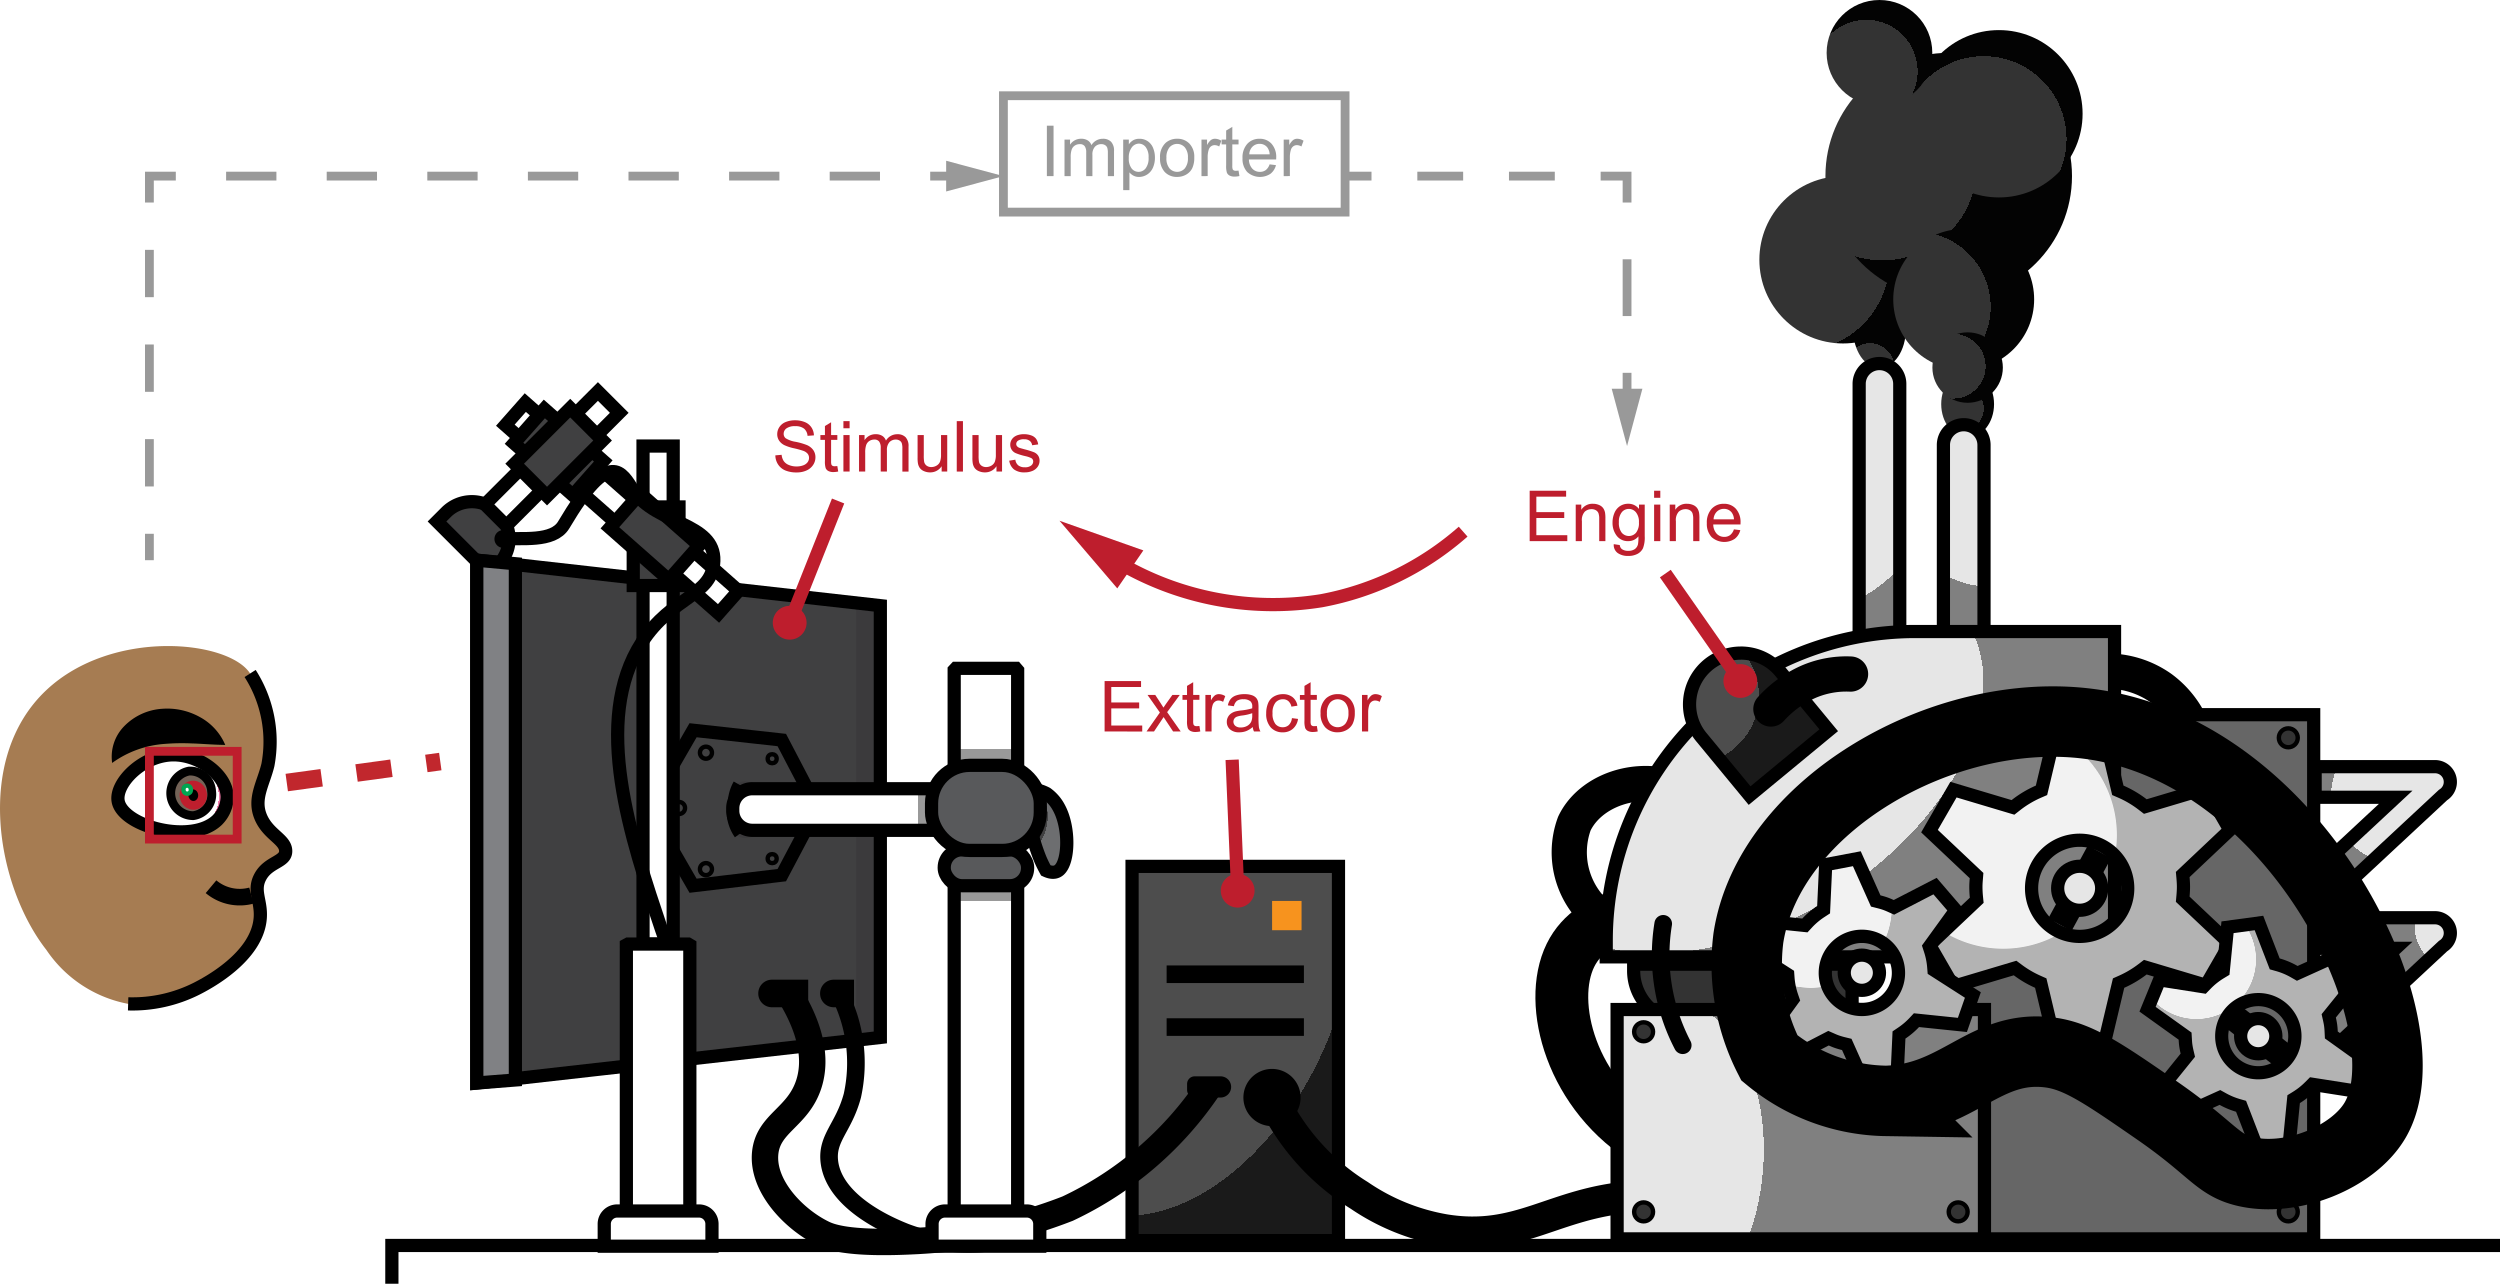 <svg xmlns="http://www.w3.org/2000/svg" xmlns:xlink="http://www.w3.org/1999/xlink" viewBox="0 0 141.954 72.894"><defs><style>.cls-1{fill:url(#radial-gradient)}.cls-2{fill:#f7931e}.cls-11,.cls-22,.cls-25,.cls-3,.cls-32,.cls-33,.cls-4,.cls-46,.cls-47,.cls-55,.cls-59,.cls-60,.cls-61,.cls-62,.cls-63,.cls-64{fill:none}.cls-11,.cls-13,.cls-20,.cls-22,.cls-23,.cls-24,.cls-25,.cls-3,.cls-32,.cls-33,.cls-34,.cls-35,.cls-36,.cls-37,.cls-38,.cls-39,.cls-4,.cls-40,.cls-41,.cls-42,.cls-43,.cls-44,.cls-45,.cls-46,.cls-47,.cls-48,.cls-50,.cls-51,.cls-54{stroke:#000}.cls-3,.cls-32,.cls-33{stroke-linecap:round}.cls-11,.cls-13,.cls-20,.cls-22,.cls-23,.cls-24,.cls-25,.cls-3,.cls-32,.cls-33,.cls-34,.cls-35,.cls-36,.cls-37,.cls-38,.cls-39,.cls-4,.cls-40,.cls-41,.cls-42,.cls-43,.cls-44,.cls-45,.cls-46,.cls-47,.cls-48,.cls-50,.cls-51,.cls-52,.cls-53,.cls-54,.cls-55,.cls-56,.cls-59,.cls-60,.cls-61,.cls-62,.cls-63,.cls-64{stroke-miterlimit:10}.cls-3{stroke-width:1.8px}.cls-13,.cls-33,.cls-4{stroke-width:2px}.cls-5{fill:url(#radial-gradient-2)}.cls-6{fill:url(#radial-gradient-3)}.cls-7{fill:url(#radial-gradient-4)}.cls-8{fill:url(#radial-gradient-5)}.cls-9{fill:url(#radial-gradient-6)}.cls-10{fill:url(#radial-gradient-7)}.cls-11{stroke-width:3px}.cls-12,.cls-20{fill:#333}.cls-13,.cls-24,.cls-44,.cls-45,.cls-53,.cls-56{fill:#fff}.cls-14{fill:#666}.cls-15{fill:url(#radial-gradient-8)}.cls-16{fill:url(#radial-gradient-9)}.cls-17{fill:url(#radial-gradient-10)}.cls-18{fill:url(#radial-gradient-11)}.cls-19{fill:url(#radial-gradient-12)}.cls-20,.cls-42,.cls-53{stroke-width:.25px}.cls-21{fill:url(#radial-gradient-13)}.cls-22{stroke-width:4px}.cls-23{fill:#e6e6e6}.cls-23,.cls-25,.cls-34,.cls-35,.cls-36,.cls-37,.cls-38,.cls-39,.cls-40,.cls-43,.cls-45,.cls-48,.cls-50,.cls-64{stroke-width:.75px}.cls-24,.cls-46{stroke-width:1.5px}.cls-26{fill:url(#radial-gradient-14)}.cls-27{fill:url(#radial-gradient-15)}.cls-28{fill:url(#radial-gradient-16)}.cls-29{fill:url(#radial-gradient-17)}.cls-30{fill:url(#radial-gradient-18)}.cls-31{fill:url(#radial-gradient-19)}.cls-34{fill:url(#radial-gradient-20)}.cls-35{fill:url(#radial-gradient-21)}.cls-36{fill:url(#linear-gradient)}.cls-37{fill:#58595b}.cls-38{fill:url(#linear-gradient-2)}.cls-39{fill:#808184}.cls-40,.cls-42{fill:#404041}.cls-41{fill:#3b3a3c;stroke-width:0}.cls-43{fill:url(#linear-gradient-3)}.cls-44,.cls-51,.cls-52,.cls-55,.cls-59,.cls-60,.cls-61,.cls-62,.cls-63{stroke-width:.5px}.cls-49{fill:#a67c52}.cls-50{fill:url(#radial-gradient-22)}.cls-51{fill:#736357}.cls-52,.cls-55,.cls-64{stroke:#be1e2d}.cls-53{stroke:#00a551}.cls-54{stroke-width:.942px;fill:url(#radial-gradient-23)}.cls-56{stroke:#c1272d;stroke-dasharray:2}.cls-57{fill:#be1e2d}.cls-58{fill:#999}.cls-59,.cls-60,.cls-61,.cls-62,.cls-63{stroke:#999}.cls-60{stroke-dasharray:2.687 2.687}.cls-61{stroke-dasharray:2.856 2.856}.cls-62{stroke-dasharray:2.602 2.602}.cls-63{stroke-dasharray:3.223 3.223}</style><radialGradient id="radial-gradient" cx="69.988" cy="56.481" r="28.628" gradientTransform="matrix(0.532, -0.731, 0.398, 0.477, 7.587, 80.751)" gradientUnits="userSpaceOnUse"><stop offset=".5" stop-color="#4d4d4d"/><stop offset=".5" stop-color="#1a1a1a"/></radialGradient><radialGradient id="radial-gradient-2" cx="139.557" cy="52.608" r="4.892" gradientUnits="userSpaceOnUse"><stop offset=".5" stop-color="#e6e6e6"/><stop offset=".5" stop-color="gray"/></radialGradient><radialGradient id="radial-gradient-3" cx="136.174" cy="45.196" r="7.634" xlink:href="#radial-gradient-2"/><radialGradient id="radial-gradient-4" cx="106.189" cy="20.856" r="2.739" gradientUnits="userSpaceOnUse"><stop offset=".5" stop-color="#333"/><stop offset=".5" stop-color="#030303"/></radialGradient><radialGradient id="radial-gradient-5" cx="111.3" cy="23.19" r="2.676" xlink:href="#radial-gradient-4"/><radialGradient id="radial-gradient-6" cx="112.969" cy="28.214" r="10.186" xlink:href="#radial-gradient-2"/><radialGradient id="radial-gradient-7" cx="101.935" cy="26.958" r="15.845" xlink:href="#radial-gradient-2"/><radialGradient id="radial-gradient-8" cx="99.439" cy="43.158" r="29.19" gradientTransform="matrix(0.843, -0.537, 0.333, 0.523, 1.197, 74.019)" xlink:href="#radial-gradient-2"/><radialGradient id="radial-gradient-9" cx="113.744" cy="47.415" r="12.961" gradientUnits="userSpaceOnUse"><stop offset=".496" stop-color="#f2f2f2"/><stop offset=".5" stop-color="#b3b3b3"/></radialGradient><radialGradient id="radial-gradient-10" cx="124.718" cy="54.479" r="6.79" xlink:href="#radial-gradient-9"/><radialGradient id="radial-gradient-11" cx="93.764" cy="66.297" r="19.386" gradientTransform="translate(148.118 -21.46) rotate(97.049) scale(1 0.651)" xlink:href="#radial-gradient-2"/><radialGradient id="radial-gradient-12" cx="102.825" cy="51.49" r="9.237" xlink:href="#radial-gradient-9"/><radialGradient id="radial-gradient-13" cx="95.964" cy="39.498" r="7.815" gradientTransform="matrix(1, 0, 0, 1, 0, 0)" xlink:href="#radial-gradient"/><radialGradient id="radial-gradient-14" cx="102.104" cy="14.751" r="10.39" xlink:href="#radial-gradient-4"/><radialGradient id="radial-gradient-15" cx="106.882" cy="9.412" r="10.741" xlink:href="#radial-gradient-4"/><radialGradient id="radial-gradient-16" cx="112.641" cy="7.888" r="9.399" xlink:href="#radial-gradient-4"/><radialGradient id="radial-gradient-17" cx="108.769" cy="17.422" r="8.526" xlink:href="#radial-gradient-4"/><radialGradient id="radial-gradient-18" cx="110.909" cy="20.795" r="3.673" xlink:href="#radial-gradient-4"/><radialGradient id="radial-gradient-19" cx="105.965" cy="4.045" r="5.841" xlink:href="#radial-gradient-4"/><radialGradient id="radial-gradient-20" cx="26.332" cy="26.659" r="5.081" gradientTransform="matrix(0.644, -0.644, 0.644, 0.644, -7.063, 29.869)" gradientUnits="userSpaceOnUse"><stop offset=".5" stop-color="#404041"/><stop offset=".5" stop-color="#0d0d0d"/></radialGradient><radialGradient id="radial-gradient-21" cx="60.366" cy="44.865" r="4.287" gradientTransform="matrix(0.129, -0.901, 0.638, 0.092, 21.686, 96.805)" gradientUnits="userSpaceOnUse"><stop offset=".5" stop-color="#404041"/><stop offset=".501" stop-color="#6d6e70"/></radialGradient><linearGradient id="linear-gradient" x1="55.982" x2="55.982" y1="57.217" y2="35.487" gradientUnits="userSpaceOnUse"><stop offset=".28" stop-color="#fff"/><stop offset=".28" stop-color="#999"/><stop offset=".677" stop-color="#999"/><stop offset=".677" stop-color="#fff"/></linearGradient><linearGradient id="linear-gradient-2" x1="37.1" x2="60.014" y1="46.652" y2="46.652" gradientUnits="userSpaceOnUse"><stop offset=".501" stop-color="#404041"/><stop offset=".504" stop-color="#3b3a3c"/></linearGradient><linearGradient id="linear-gradient-3" x1="45.919" x2="58.38" y1="45.966" y2="45.966" gradientUnits="userSpaceOnUse"><stop offset=".5" stop-color="#fff"/><stop offset=".5" stop-color="#999"/></linearGradient><radialGradient id="radial-gradient-22" cx="-337.46" cy="-37.946" r="9.855" gradientTransform="matrix(-0.553, 0.069, -0.052, -0.473, -178.905, 50.676)" gradientUnits="userSpaceOnUse"><stop offset=".5" stop-color="#fff"/><stop offset=".5" stop-color="#f17aa9"/></radialGradient><radialGradient id="radial-gradient-23" cx="36.273" cy="-87.67" r="2.064" gradientTransform="matrix(-0.878, 0.192, -0.121, -0.551, 34.404, -4.662)" xlink:href="#radial-gradient-22"/></defs><title>-1Asset 11</title><g id="Layer_2" data-name="Layer 2"><g id="Layer_1-2" data-name="Layer 1"><rect width="11.721" height="21.25" x="64.28" y="49.194" class="cls-1"/><path d="M75.626,49.569v20.5H64.655v-20.5H75.626m.75-.75H63.905v22H76.376v-22Z"/><rect width="7.795" height="1" x="66.243" y="54.819"/><rect width="7.795" height="1" x="66.243" y="57.819"/><rect width="1.672" height="1.662" x="72.232" y="51.157" class="cls-2"/><path d="M72.226,62.319a13.086,13.086,0,0,0,4.961,5.561,12.277,12.277,0,0,0,4.841,1.962c4.254.695,6.156-1.527,10.633-1.882A16.694,16.694,0,0,1,100.854,69.51" class="cls-3"/><path d="M70.729,62.948a1.624,1.624,0,1,1,2.127.868A1.624,1.624,0,0,1,70.729,62.948Z"/><path d="M67.836,61.116h1.468a.602.602,0,0,1,.602.602v0a.602.602,0,0,1-.602.602H67.836a.431.431,0,0,1-.431-.431V61.547a.431.431,0,0,1,.431-.431Z"/><path d="M96.514,45.46c-2.717-1.866-6.115-.823-7.121,1.308a4.729,4.729,0,0,0,1.699,5.477" class="cls-4"/><path d="M129.04,60.356l6.992-6.508h-4.577v-1.737h6.811a.868.868,0,0,1,.479,1.593l-8.521,7.924Z" class="cls-5"/><path d="M138.267,52.486a.493.493,0,0,1,.271.905l-.051.034-.045.042-8.198,7.631-.673-.723,6.02-5.603,1.396-1.299h-5.155v-.987h6.436m0-.75H131.08v2.487h3.998L128.51,60.337l1.695,1.821,8.747-8.142a1.243,1.243,0,0,0-.686-2.28Z"/><path d="M129.04,51.777l6.992-6.508h-4.577V43.532h6.811a.868.868,0,0,1,.479,1.593l-8.521,7.924Z" class="cls-6"/><path d="M138.267,43.907a.493.493,0,0,1,.271.905l-.051.034-.045.042-8.198,7.631-.673-.723,6.02-5.603,1.396-1.299h-5.155V43.907h6.436m0-.75H131.08v2.487h3.998l-6.569,6.114,1.695,1.821,8.747-8.142a1.243,1.243,0,0,0-.686-2.28Z"/><ellipse cx="106.719" cy="18.68" class="cls-7" rx="1.5" ry="2.22"/><ellipse cx="111.725" cy="22.946" class="cls-8" rx="1.5" ry="1.9"/><path d="M110.349,37.978V25.269a1.153,1.153,0,0,1,2.305,0V37.978Z" class="cls-9"/><path d="M111.502,24.491a.778.778,0,0,1,.778.778V37.603h-1.555V25.269a.778.778,0,0,1,.778-.778m0-.75a1.528,1.528,0,0,0-1.528,1.528V38.353h3.055V25.269a1.528,1.528,0,0,0-1.528-1.528Z"/><path d="M105.566,38.989V21.796a1.153,1.153,0,0,1,2.305,0V38.989Z" class="cls-10"/><path d="M106.719,21.019a.778.778,0,0,1,.778.778V38.614H105.941V21.796a.778.778,0,0,1,.778-.778m0-.75a1.528,1.528,0,0,0-1.528,1.528V39.364h3.055V21.796a1.528,1.528,0,0,0-1.528-1.528Z"/><path d="M94.332,51.706c-.239-.009-3.867-.092-5.159,2.537-1.344,2.736.046,7.995,4.49,10.608" class="cls-11"/><path d="M95.675,58.035a2.917,2.917,0,0,1-2.914-2.914v-.373h5.827v.373A2.917,2.917,0,0,1,95.675,58.035Z" class="cls-12"/><path d="M98.213,55.124a2.538,2.538,0,0,1-5.077,0h5.077m.75-.75H92.387v.748A3.288,3.288,0,0,0,95.675,58.41h0a3.288,3.288,0,0,0,3.288-3.288v-.748Z"/><path d="M102.252,68.974a2.917,2.917,0,0,1-2.914-2.914V54.749h5.827V66.06A2.917,2.917,0,0,1,102.252,68.974Z" class="cls-12"/><path d="M104.79,55.124V66.06a2.538,2.538,0,0,1-5.077,0V55.124H104.79m.75-.75H98.963V66.06a3.288,3.288,0,0,0,3.288,3.288h0A3.288,3.288,0,0,0,105.54,66.06V54.374Z"/><path d="M124.813,42.431a5.373,5.373,0,0,0-2.093-3.348,5.296,5.296,0,0,0-3.208-.977" class="cls-13"/><rect width="20.349" height="29.766" x="111.026" y="40.58" class="cls-14"/><path d="M131,40.956V69.971h-19.599V40.956h19.599m.75-.75h-21.099V70.721h21.099V40.206Z"/><path d="M91.204,54.333v-.946a17.549,17.549,0,0,1,17.529-17.529h11.334V54.333Z" class="cls-15"/><path d="M119.692,36.232V53.958h-28.113v-.571a17.173,17.173,0,0,1,17.154-17.154h10.959m.75-.75h-11.709a17.904,17.904,0,0,0-17.904,17.904v1.321h29.613V35.482Z"/><path d="M116.726,59.394l-.849-3.573-.17-.075a5.859,5.859,0,0,1-1.136-.668l-.151-.113-3.499,1.044-1.361-2.356,2.681-2.533-.018-.184c-.019-.19-.029-.383-.029-.579,0-.156.012-.31.024-.462l.014-.179-2.671-2.524,1.361-2.356,3.379,1.009.153-.12a5.895,5.895,0,0,1,1.294-.775l.172-.075.807-3.393h2.721l.807,3.393.172.075a5.88,5.88,0,0,1,1.235.731l.152.116,3.439-1.027,1.361,2.357-2.676,2.528.016.18c.015.172.026.346.026.522s-.012.349-.026.521l-.016.18,2.676,2.528-1.361,2.357-3.439-1.027-.152.116a5.9,5.9,0,0,1-1.195.712l-.17.075-.85,3.573Zm1.361-11.686a2.73,2.73,0,1,0,2.73,2.73A2.734,2.734,0,0,0,118.087,47.708Z" class="cls-16"/><path d="M119.151,41.858l.695,2.921.087.365.345.149a5.519,5.519,0,0,1,1.157.685l.304.233.367-.109,2.972-.887,1.064,1.844-2.329,2.2-.264.249.032.362c.014.161.025.323.025.488s-.011.327-.025.488l-.032.361.264.249,2.329,2.201-1.064,1.844-2.972-.888-.367-.11-.304.233a5.519,5.519,0,0,1-1.119.666l-.34.151-.086.362-.738,3.104h-2.129l-.738-3.104-.086-.362-.34-.151a5.517,5.517,0,0,1-1.064-.625l-.302-.225-.361.108-3.034.906-1.064-1.844,2.332-2.204.267-.252-.036-.366c-.017-.179-.028-.36-.028-.543,0-.146.011-.29.023-.433l.028-.357-.261-.246-2.326-2.197,1.064-1.844,2.91.869.372.111.306-.24a5.516,5.516,0,0,1,1.211-.726l.345-.149.087-.365.694-2.921h2.129m-1.064,11.686a3.105,3.105,0,1,0-3.106-3.105,3.109,3.109,0,0,0,3.106,3.105m1.657-12.436h-3.314l-.832,3.498a6.258,6.258,0,0,0-1.376.824l-3.478-1.038-1.657,2.87L111.844,49.866c-.013.163-.025.326-.025.492,0,.208.011.413.031.616l-2.763,2.611,1.657,2.87,3.602-1.076a6.252,6.252,0,0,0,1.209.71l.875,3.68h3.314l.875-3.68a6.256,6.256,0,0,0,1.271-.757l3.54,1.057,1.657-2.87L124.327,50.911c.016-.183.028-.367.028-.553s-.012-.371-.028-.554l2.76-2.607-1.657-2.87-3.54,1.057a6.255,6.255,0,0,0-1.314-.777l-.832-3.498Zm-1.657,11.686a2.355,2.355,0,1,1,2.355-2.355,2.355,2.355,0,0,1-2.355,2.355Z"/><path d="M127.252,62.817l-.179-.052a4.121,4.121,0,0,1-.856-.358l-.165-.092-2.375,1.076L122.575,61.966l1.653-2.049-.043-.179c-.031-.131-.057-.265-.075-.401-.015-.109-.021-.218-.027-.326l-.011-.179-2.13-1.527.683-1.667,2.489.389.135-.14a4.131,4.131,0,0,1,.83-.664l.16-.097.245-2.476,1.784-.242.896,2.321.181.051a4.168,4.168,0,0,1,.932.394l.167.095,2.335-1.057,1.102,1.424-1.649,2.045.04.177c.027.119.051.238.068.361s.025.245.031.367l.009.181,2.135,1.531-.682,1.667-2.532-.396-.135.135a4.166,4.166,0,0,1-.767.61l-.159.097-.258,2.609-1.785.242Zm.982-6.058a2.109,2.109,0,0,0-.281.019,2.076,2.076,0,0,0,.277,4.134,2.109,2.109,0,0,0,.281-.019,2.076,2.076,0,0,0-.277-4.134Z" class="cls-17"/><path d="M128.025,52.82l.722,1.87.135.35.362.102a3.778,3.778,0,0,1,.847.358l.332.19.349-.158,1.891-.856.739.956-1.35,1.673-.228.282.08.354c.024.108.047.217.062.329s.023.223.028.333l.017.362.295.211,1.747,1.253-.458,1.118-2.05-.321-.378-.059-.27.271a3.777,3.777,0,0,1-.697.555l-.317.195-.037.37-.21,2.129-1.197.163-.77-1.996-.134-.347-.357-.103a3.777,3.777,0,0,1-.779-.326l-.33-.183-.343.155-1.933.875-.739-.956,1.352-1.676.231-.286-.084-.357c-.028-.12-.052-.242-.069-.366-.013-.099-.019-.198-.024-.296l-.021-.358-.291-.209L122.401,57.172l.458-1.118,2.004.314.384.06.27-.279a3.774,3.774,0,0,1,.755-.604l.321-.194.037-.374.197-1.994,1.197-.163m.205,8.467a2.469,2.469,0,0,0,.332-.022,2.451,2.451,0,0,0-.328-4.88,2.451,2.451,0,0,0-.004,4.903m.281-9.29-2.372.322-.255,2.584a4.519,4.519,0,0,0-.905.724l-2.59-.405-.907,2.215,2.226,1.596c.007.118.014.235.03.354.02.149.048.294.082.438l-1.724,2.137,1.465,1.893,2.473-1.12a4.515,4.515,0,0,0,.934.391l.984,2.549,2.372-.322.269-2.719a4.517,4.517,0,0,0,.836-.665l2.636.413.907-2.215-2.229-1.598c-.006-.132-.016-.265-.034-.399s-.045-.264-.074-.394l1.722-2.134-1.465-1.893-2.431,1.1a4.518,4.518,0,0,0-1.016-.429l-.935-2.422Zm-.281,8.54a1.703,1.703,0,1,1,.231-.016,1.72,1.72,0,0,1-.231.016Z"/><rect width="20.859" height="13.024" x="91.822" y="57.322" class="cls-18"/><path d="M112.306,57.697V69.971H92.197V57.697h20.109m.75-.75H91.447V70.721h21.609V56.947Z"/><path d="M104.863,59.303l-.179-.043c-.131-.032-.262-.07-.392-.115-.104-.036-.203-.08-.302-.124l-.164-.072-2.33,1.204-1.175-1.365,1.478-2.041-.062-.184a4.171,4.171,0,0,1-.214-1.042l-.014-.187-2.095-1.343.595-1.7,2.476.257.127-.139a4.152,4.152,0,0,1,.773-.651l.16-.105.119-2.561,1.77-.335,1.072,2.399.176.044c.118.03.236.062.353.104.118.042.229.089.341.139l.166.075,2.334-1.207,1.174,1.365-1.503,2.076.06.182a4.133,4.133,0,0,1,.195.96l.015.185,2.207,1.415-.595,1.7-2.607-.271-.127.135a4.146,4.146,0,0,1-.709.601l-.156.105-.121,2.604-1.77.335Zm.857-6.135a2.076,2.076,0,1,0,.686.117A2.079,2.079,0,0,0,105.72,53.169Z" class="cls-19"/><path d="M105.213,49.184l.877,1.962.148.331.352.089c.107.027.215.057.321.094s.209.081.31.127l.331.149.322-.167,1.91-.987.788.916-1.217,1.681-.225.31.119.364a3.777,3.777,0,0,1,.178.873l.03.371.313.201,1.801,1.155-.399,1.141-2.128-.221-.37-.038-.254.271a3.775,3.775,0,0,1-.645.546l-.313.211-.017.377-.099,2.12-1.187.225-.879-1.965-.15-.335-.357-.087c-.119-.029-.239-.064-.357-.105-.095-.033-.185-.073-.275-.113l-.328-.144-.318.165-1.907.986-.788-.916,1.19-1.643.228-.315-.126-.368a3.775,3.775,0,0,1-.195-.947l-.027-.375-.316-.203L99.867,53.837l.399-1.141,1.993.206.374.039.255-.276a3.779,3.779,0,0,1,.704-.592l.32-.21.018-.382.097-2.073,1.187-.225m.506,8.513a2.454,2.454,0,1,0-.81-.138,2.454,2.454,0,0,0,.81.138m-.063-9.36-2.352.445-.124,2.665a4.518,4.518,0,0,0-.844.71L99.754,51.89l-.791,2.259,2.186,1.401a4.519,4.519,0,0,0,.233,1.135l-1.537,2.123,1.561,1.814,2.433-1.258c.108.047.216.095.329.134.142.05.284.091.427.126l1.12,2.506,2.352-.445.126-2.712a4.514,4.514,0,0,0,.773-.655l2.717.282.791-2.259-2.3-1.474a4.517,4.517,0,0,0-.213-1.047l1.565-2.161L109.966,49.845l-2.436,1.259c-.121-.054-.243-.106-.371-.151s-.256-.08-.384-.113l-1.119-2.503Zm.063,8.61a1.701,1.701,0,1,1,1.606-1.14,1.698,1.698,0,0,1-1.606,1.14Z"/><circle cx="93.326" cy="68.812" r=".537" class="cls-20"/><circle cx="93.326" cy="58.586" r=".537" class="cls-20"/><circle cx="111.188" cy="68.812" r=".537" class="cls-20"/><circle cx="129.933" cy="68.812" r=".537" class="cls-20"/><circle cx="129.933" cy="41.894" r=".537" class="cls-20"/><path d="M96.601,41.851a2.913,2.913,0,0,1,4.494-3.709l2.744,3.324-4.494,3.709Z" class="cls-21"/><path d="M98.847,37.458h0a2.532,2.532,0,0,1,1.959.922l2.505,3.034L99.396,44.647l-2.505-3.034a2.538,2.538,0,0,1,1.956-4.154m-0-.75A3.288,3.288,0,0,0,96.312,42.09l2.982,3.613,5.072-4.187-2.982-3.613a3.281,3.281,0,0,0-2.538-1.195Z"/><path d="M99.278,53.249c1.166-7.523,11.1-13.243,19.377-12.141,11.954,1.591,19.302,17.258,16.199,22.512-1.238,2.096-4.719,3.513-7.343,2.905-1.62-.375-1.859-1.278-5.06-3.49-2.943-2.033-4.414-3.05-6.022-3.267-3.742-.505-5.2,2.636-9.333,2.743a10.667,10.667,0,0,1-6.63-2.443A11.704,11.704,0,0,1,99.278,53.249Z" class="cls-22"/><circle cx="105.719" cy="55.234" r="1" class="cls-23"/><circle cx="118.087" cy="50.438" r="1.25" class="cls-23"/><circle cx="128.227" cy="58.836" r="1" class="cls-23"/><line x1="129.01" x2="129.779" y1="59.465" y2="60.067" class="cls-24"/><line x1="127.435" x2="126.631" y1="58.233" y2="57.604" class="cls-24"/><line x1="118.683" x2="119.21" y1="49.34" y2="48.368" class="cls-24"/><line x1="117.491" x2="116.963" y1="51.537" y2="52.509" class="cls-24"/><polyline points="141.954 70.721 22.251 70.721 22.251 72.894" class="cls-25"/><circle cx="104.651" cy="14.751" r="4.751" class="cls-26"/><circle cx="110.651" cy="10" r="7" class="cls-27"/><circle cx="113.502" cy="6.46" r="4.751" class="cls-28"/><circle cx="111.502" cy="17" r="4" class="cls-29"/><circle cx="111.725" cy="20.871" r="2" class="cls-30"/><circle cx="106.719" cy="3" r="3" class="cls-31"/><path d="M94.44,52.456a11.04,11.04,0,0,0,1.108,6.894" class="cls-32"/><path d="M105.077,38.274a5.424,5.424,0,0,0-2.449.464,6.319,6.319,0,0,0-2.074,1.521" class="cls-33"/><path d="M27.255,28.704h.064A2.066,2.066,0,0,1,29.385,30.771v.733a0,0,0,0,1,0,0H25.189a0,0,0,0,1,0,0V30.771A2.066,2.066,0,0,1,27.255,28.704Z" class="cls-34" transform="translate(29.279 -10.478) rotate(45)"/><path d="M59.385,49.427a7.11,7.11,0,0,1-.321-.653,11.413,11.413,0,0,1-.51-1.592,2.87,2.87,0,0,0-1.243-1.597l-.335-.298a2.251,2.251,0,0,1,2.453-.227,2.321,2.321,0,0,1,.702.813c.608,1.117.571,3.031.013,3.525C60.039,49.491,59.815,49.624,59.385,49.427Z" class="cls-35"/><path d="M57.681,37.949H54.277c-.031.035-.064.068-.097.102V70.571h3.604V38.068Q57.731,38.01,57.681,37.949Z" class="cls-36"/><rect width="4.734" height="2.039" x="53.615" y="48.254" class="cls-37" rx="1.004"/><polygon points="49.987 58.908 27.073 61.495 27.073 31.809 49.987 34.39 49.987 58.908" class="cls-38"/><polygon points="29.264 61.323 27.073 61.495 27.073 31.809 29.264 32.009 29.264 61.323" class="cls-39"/><polygon points="44.391 42.02 39.353 41.464 36.804 45.878 39.353 50.293 44.391 49.692 46.408 45.878 44.391 42.02" class="cls-40"/><path d="M44.948,47.196l-2.65.392a.797.797,0,0,1-.777-.815v-1.593a.797.797,0,0,1,.777-.815l1.674.315Z" class="cls-41"/><circle cx="40.085" cy="42.739" r=".342" class="cls-42"/><circle cx="43.845" cy="43.081" r=".255" class="cls-42"/><circle cx="40.085" cy="49.35" r=".342" class="cls-42"/><circle cx="43.845" cy="48.754" r=".255" class="cls-42"/><circle cx="38.556" cy="45.878" r=".342" class="cls-42"/><path d="M42.717,44.785h10.42a.93.93,0,0,1,.93.93v.502a.93.93,0,0,1-.93.93H42.717a1.111,1.111,0,0,1-1.111-1.111v-.14A1.111,1.111,0,0,1,42.717,44.785Z" class="cls-43"/><rect width="6.175" height="4.831" x="52.895" y="43.458" class="cls-37" rx="2.161"/><path d="M41.933,47.399a2.352,2.352,0,0,1-.412-1.078" class="cls-44"/><path d="M41.574,45.612a2.352,2.352,0,0,1,.306-1.113" class="cls-44"/><rect width="1.713" height="28.279" x="36.512" y="25.327" class="cls-45"/><rect width="4.462" height="2.6" x="35.025" y="29.716" class="cls-40" transform="translate(6.24 68.272) rotate(-90)"/><rect width="1.713" height="16.149" x="34.457" y="20.771" class="cls-45" transform="translate(-9.683 36.225) rotate(-48.557)"/><rect width="4.462" height="2.6" x="29.488" y="24.372" class="cls-40" transform="translate(38.505 65.91) rotate(-138.557)"/><rect width="1.713" height="9.068" x="30.494" y="21.507" class="cls-45" transform="translate(27.596 -14.541) rotate(45)"/><rect width="4.462" height="2.6" x="34.943" y="29.188" class="cls-40" transform="matrix(-0.75, -0.662, 0.662, -0.75, 44.861, 77.947)"/><rect width="4.462" height="2.6" x="29.488" y="24.372" class="cls-40" transform="translate(72.301 21.396) rotate(135)"/><path d="M28.557,30.6c1.002-.077,2.853.217,3.453-.798,2.647-4.476,3.303-2.933,3.946-1.96,1.295,1.961,4.65,1.804,4.576,4.01-.066,1.99-2.375,1.985-4.08,4.616-2.888,4.457-.617,11.191,1.113,16.32.466,1.382.923,2.492,1.236,3.215" class="cls-25"/><path d="M28.679,31.103a.508.508,0,1,1,.404-.593A.508.508,0,0,1,28.679,31.103Z"/><path d="M39.067,53.606H35.663c-.031.018-.064.036-.097.053V70.571H39.17V53.668Q39.117,53.638,39.067,53.606Z" class="cls-45"/><path d="M35.046,68.762H39.69a.737.737,0,0,1,.737.737v1.262a0,0,0,0,1,0,0H34.31a0,0,0,0,1,0,0V69.499A.737.737,0,0,1,35.046,68.762Z" class="cls-45"/><path d="M44.686,56.219c.879,1.372,1.863,3.411,1.238,5.341-.615,1.897-2.304,2.203-2.475,3.908-.188,1.87,1.616,3.75,3.257,4.56.379.187,1.365.62,4.95.456.291-.013.436-.02.573-.029a27.273,27.273,0,0,0,8.392-1.827,19.82,19.82,0,0,0,8.034-6.911" class="cls-46"/><path d="M47.617,56.349a8.649,8.649,0,0,1,.782,5.862c-.488,1.828-1.478,2.4-1.303,3.778.301,2.366,3.603,3.693,4.299,3.973a10.122,10.122,0,0,0,6.449.261" class="cls-47"/><path d="M43.833,56.003H45.516a0,0,0,0,1,0,0v.816a0,0,0,0,1,0,0H43.833a.402.402,0,0,1-.402-.402v-.012A.402.402,0,0,1,43.833,56.003Z" class="cls-48"/><path d="M47.343,56.003h.774a0,0,0,0,1,0,0v.816a0,0,0,0,1,0,0h-.774a.402.402,0,0,1-.402-.402v-.012A.402.402,0,0,1,47.343,56.003Z" class="cls-48"/><path d="M53.66,68.762h4.644a.737.737,0,0,1,.737.737v1.262a0,0,0,0,1,0,0H52.924a0,0,0,0,1,0,0V69.499A.737.737,0,0,1,53.66,68.762Z" class="cls-45"/><path d="M15.348,42.514a8.334,8.334,0,0,0-.322-2.343,7.963,7.963,0,0,0-.824-1.929c-1.225-1.904-7.843-2.562-11.571.945-4.147,3.902-2.804,11.16,0,14.747a7.219,7.219,0,0,0,4.645,3.067,6.707,6.707,0,0,0,3.53-.696c.902-.385,3.411-1.456,3.812-3.442.242-1.202-.482-1.775.043-2.791.513-.993,1.497-1.011,1.562-1.73.07-.768-1.042-.9-1.443-2.02C14.369,45.178,15.326,44.742,15.348,42.514Z" class="cls-49"/><path d="M14.202,38.242a7.169,7.169,0,0,1,1.01,5.195c-.257,1.058-.818,1.883-.433,2.886.415,1.081,1.459,1.328,1.443,2.02-.014.615-.983.586-1.443,1.443-.425.791.061,1.342,0,2.309-.143,2.266-3.101,3.781-3.607,4.04a8.113,8.113,0,0,1-3.896.866" class="cls-25"/><path d="M12.902,45.245c-.031-1.231-1.56-2.38-3.036-2.384-1.761-.005-3.349,1.621-3.154,2.642.272,1.425,4.164,2.474,5.624,1.066A1.917,1.917,0,0,0,12.902,45.245Z" class="cls-50"/><path d="M12.016,44.94a1.22,1.22,0,0,1-1.039,1.374,1.276,1.276,0,0,1-.237-2.531A1.22,1.22,0,0,1,12.016,44.94Z" class="cls-51"/><ellipse cx="10.975" cy="45.153" class="cls-52" rx=".528" ry=".578" transform="translate(-4.155 1.218) rotate(-5.341)"/><ellipse cx="10.627" cy="44.838" class="cls-53" rx=".211" ry=".231" transform="translate(-4.127 1.184) rotate(-5.341)"/><path d="M12.791,42.299c-.751-.012-1.347-.071-1.91-.086a12.224,12.224,0,0,0-1.53.027,5.779,5.779,0,0,0-2.983,1.082,2.478,2.478,0,0,1,.69-2.093,3.31,3.31,0,0,1,2.121-.981,3.819,3.819,0,0,1,2.174.47A3.25,3.25,0,0,1,12.791,42.299Z"/><path d="M14.277,50.853a2.539,2.539,0,0,1-2.295-.504" class="cls-54"/><rect width="4.984" height="4.984" x="8.483" y="42.661" class="cls-55"/><line x1="16.282" x2="25" y1="44.434" y2="43.242" class="cls-56"/><path d="M62.721,41.535V38.672h2.07V39.01h-1.691v.877h1.584v.336h-1.584v.975h1.758v.338Z" class="cls-57"/><path d="M65.102,41.535l.758-1.078-.701-.996H65.598l.318.486c.06.092.108.17.145.232q.086-.129.158-.229l.35-.49h.42l-.717.977.771,1.098h-.432l-.426-.645-.113-.174-.545.818Z" class="cls-57"/><path d="M68.104,41.221l.051.311a1.294,1.294,0,0,1-.266.031.6.6,0,0,1-.297-.061.34.34,0,0,1-.148-.159,1.255,1.255,0,0,1-.043-.415V39.735h-.258v-.273h.258V38.947l.35-.211v.725h.354v.273h-.354V40.947a.619.619,0,0,0,.019.193.146.146,0,0,0,.061.068.231.231,0,0,0,.12.025A1.119,1.119,0,0,0,68.104,41.221Z" class="cls-57"/><path d="M68.444,41.535V39.461h.316v.314a.858.858,0,0,1,.224-.291.39.39,0,0,1,.226-.07.684.684,0,0,1,.361.113l-.121.326a.503.503,0,0,0-.258-.076.334.334,0,0,0-.207.069.376.376,0,0,0-.131.192,1.369,1.369,0,0,0-.059.41v1.086Z" class="cls-57"/><path d="M71.133,41.28a1.302,1.302,0,0,1-.376.234,1.09,1.09,0,0,1-.388.068.754.754,0,0,1-.525-.167.55.55,0,0,1-.184-.427.566.566,0,0,1,.069-.278.577.577,0,0,1,.182-.202.848.848,0,0,1,.253-.115,2.577,2.577,0,0,1,.312-.053,3.206,3.206,0,0,0,.627-.121c.001-.048.002-.079.002-.092a.388.388,0,0,0-.1-.303.587.587,0,0,0-.4-.119.619.619,0,0,0-.366.087.532.532,0,0,0-.175.308L69.721,40.053a.85.85,0,0,1,.154-.356.679.679,0,0,1,.311-.209,1.385,1.385,0,0,1,.471-.073,1.25,1.25,0,0,1,.432.062.569.569,0,0,1,.244.157.553.553,0,0,1,.109.239,1.981,1.981,0,0,1,.018.324v.469a4.943,4.943,0,0,0,.022.62.785.785,0,0,0,.089.249h-.367A.737.737,0,0,1,71.133,41.28Zm-.029-.785a2.575,2.575,0,0,1-.574.133,1.348,1.348,0,0,0-.307.07.304.304,0,0,0-.139.114.311.311,0,0,0,.058.401.458.458,0,0,0,.312.094.727.727,0,0,0,.361-.089.545.545,0,0,0,.232-.243.853.853,0,0,0,.057-.352Z" class="cls-57"/><path d="M73.358,40.776l.346.045a.895.895,0,0,1-.29.56.845.845,0,0,1-.573.202.891.891,0,0,1-.685-.278,1.13,1.13,0,0,1-.259-.798,1.443,1.443,0,0,1,.111-.588.775.775,0,0,1,.339-.378,1.006,1.006,0,0,1,.495-.126.862.862,0,0,1,.553.171.785.785,0,0,1,.275.485l-.342.053a.57.57,0,0,0-.173-.314.447.447,0,0,0-.3-.105.546.546,0,0,0-.432.19.903.903,0,0,0-.166.603.933.933,0,0,0,.16.607.521.521,0,0,0,.418.189.493.493,0,0,0,.346-.127A.631.631,0,0,0,73.358,40.776Z" class="cls-57"/><path d="M74.772,41.221l.051.311a1.294,1.294,0,0,1-.266.031.6.6,0,0,1-.297-.061.34.34,0,0,1-.148-.159,1.255,1.255,0,0,1-.043-.415V39.735h-.258v-.273h.258V38.947l.35-.211v.725h.354v.273H74.418V40.947a.619.619,0,0,0,.019.193.146.146,0,0,0,.061.068.231.231,0,0,0,.12.025A1.119,1.119,0,0,0,74.772,41.221Z" class="cls-57"/><path d="M74.985,40.498a1.07,1.07,0,0,1,.32-.854.964.964,0,0,1,.652-.23.93.93,0,0,1,.699.28,1.066,1.066,0,0,1,.271.774,1.371,1.371,0,0,1-.12.63.851.851,0,0,1-.35.356,1.019,1.019,0,0,1-.501.127.933.933,0,0,1-.704-.279A1.115,1.115,0,0,1,74.985,40.498Zm.361,0a.885.885,0,0,0,.174.597.579.579,0,0,0,.873-.001.906.906,0,0,0,.174-.607.857.857,0,0,0-.175-.583.58.58,0,0,0-.872-.001A.88.88,0,0,0,75.346,40.498Z" class="cls-57"/><path d="M77.336,41.535V39.461h.316v.314a.858.858,0,0,1,.224-.291.39.39,0,0,1,.226-.07.684.684,0,0,1,.361.113l-.121.326a.503.503,0,0,0-.258-.076.334.334,0,0,0-.207.069.376.376,0,0,0-.131.192,1.369,1.369,0,0,0-.059.41v1.086Z" class="cls-57"/><path d="M86.857,30.726V27.863h2.07v.338H87.236v.877h1.584v.336h-1.584v.975h1.758v.338Z" class="cls-57"/><path d="M89.472,30.726V28.652h.316V28.947a.745.745,0,0,1,.66-.342.867.867,0,0,1,.345.067.543.543,0,0,1,.235.177.678.678,0,0,1,.109.26,1.995,1.995,0,0,1,.02.342v1.275H90.806V29.465a.947.947,0,0,0-.041-.321.339.339,0,0,0-.146-.17.462.462,0,0,0-.245-.063.569.569,0,0,0-.388.143.703.703,0,0,0-.163.541v1.133Z" class="cls-57"/><path d="M91.632,30.898l.342.051a.326.326,0,0,0,.119.23.587.587,0,0,0,.357.098.629.629,0,0,0,.377-.098.481.481,0,0,0,.18-.273,2.247,2.247,0,0,0,.025-.451.723.723,0,0,1-.574.271.783.783,0,0,1-.662-.309,1.188,1.188,0,0,1-.234-.74,1.376,1.376,0,0,1,.107-.548.859.859,0,0,1,.312-.388.84.84,0,0,1,.479-.137.744.744,0,0,1,.605.297v-.25H93.39v1.793a1.698,1.698,0,0,1-.099.687.722.722,0,0,1-.312.319,1.083,1.083,0,0,1-.526.117.992.992,0,0,1-.6-.167A.564.564,0,0,1,91.632,30.898Zm.291-1.246a.901.901,0,0,0,.162.596.535.535,0,0,0,.812.001.871.871,0,0,0,.164-.585.85.85,0,0,0-.169-.574.523.523,0,0,0-.407-.193.507.507,0,0,0-.398.19A.846.846,0,0,0,91.923,29.652Z" class="cls-57"/><path d="M93.923,28.267V27.863h.352v.404Zm0,2.459V28.652h.352v2.074Z" class="cls-57"/><path d="M94.81,30.726V28.652h.316V28.947a.745.745,0,0,1,.66-.342.867.867,0,0,1,.345.067.543.543,0,0,1,.235.177.678.678,0,0,1,.109.26,1.995,1.995,0,0,1,.02.342v1.275h-.352V29.465a.947.947,0,0,0-.041-.321.339.339,0,0,0-.146-.17.462.462,0,0,0-.245-.063.569.569,0,0,0-.388.143.703.703,0,0,0-.163.541v1.133Z" class="cls-57"/><path d="M98.454,30.058l.363.045a.886.886,0,0,1-.318.494,1.079,1.079,0,0,1-1.315-.104,1.095,1.095,0,0,1-.267-.786,1.146,1.146,0,0,1,.27-.812.912.912,0,0,1,.699-.289.886.886,0,0,1,.68.283,1.126,1.126,0,0,1,.264.797c0,.021-0.0.052-.002.094H97.281a.798.798,0,0,0,.193.523.575.575,0,0,0,.434.182.537.537,0,0,0,.33-.102A.673.673,0,0,0,98.454,30.058ZM97.3,29.49h1.158a.705.705,0,0,0-.133-.393.539.539,0,0,0-.436-.203.559.559,0,0,0-.407.162A.642.642,0,0,0,97.3,29.49Z" class="cls-57"/><path d="M44.025,25.856l.357-.031a.79.79,0,0,0,.118.353.645.645,0,0,0,.288.223,1.092,1.092,0,0,0,.439.085,1.054,1.054,0,0,0,.383-.064.532.532,0,0,0,.247-.177.409.409,0,0,0,.081-.245.371.371,0,0,0-.078-.235.581.581,0,0,0-.258-.169,5.013,5.013,0,0,0-.51-.14,2.582,2.582,0,0,1-.553-.179.776.776,0,0,1-.306-.267.655.655,0,0,1-.101-.356.727.727,0,0,1,.123-.405.761.761,0,0,1,.359-.286,1.366,1.366,0,0,1,.525-.098,1.435,1.435,0,0,1,.562.103.811.811,0,0,1,.374.302.864.864,0,0,1,.141.451l-.363.027a.585.585,0,0,0-.198-.41.773.773,0,0,0-.499-.139.801.801,0,0,0-.501.126.377.377,0,0,0-.157.304.325.325,0,0,0,.111.254,1.509,1.509,0,0,0,.571.204,3.779,3.779,0,0,1,.634.183.87.87,0,0,1,.369.292.709.709,0,0,1,.119.407.778.778,0,0,1-.131.431.861.861,0,0,1-.376.314,1.312,1.312,0,0,1-.552.112,1.644,1.644,0,0,1-.651-.113.911.911,0,0,1-.412-.341A.968.968,0,0,1,44.025,25.856Z" class="cls-57"/><path d="M47.544,26.462l.051.311a1.294,1.294,0,0,1-.266.031.6.6,0,0,1-.297-.061.34.34,0,0,1-.148-.159,1.255,1.255,0,0,1-.043-.415V24.975h-.258V24.702h.258v-.514l.35-.211v.725h.354v.273h-.354v1.213a.619.619,0,0,0,.019.193.146.146,0,0,0,.061.068.231.231,0,0,0,.12.025A1.119,1.119,0,0,0,47.544,26.462Z" class="cls-57"/><path d="M47.89,24.317v-.404h.352v.404Zm0,2.459V24.702h.352v2.074Z" class="cls-57"/><path d="M48.777,26.776V24.702h.314v.291a.741.741,0,0,1,.26-.245.727.727,0,0,1,.369-.093.68.68,0,0,1,.378.096.514.514,0,0,1,.208.268.744.744,0,0,1,.641-.363.633.633,0,0,1,.475.171.73.73,0,0,1,.166.526v1.424h-.35V25.469a.958.958,0,0,0-.034-.304.293.293,0,0,0-.124-.149.389.389,0,0,0-.211-.057.49.49,0,0,0-.363.146.642.642,0,0,0-.145.466v1.205h-.352V25.428a.594.594,0,0,0-.086-.352.325.325,0,0,0-.281-.117.509.509,0,0,0-.274.078.444.444,0,0,0-.183.229,1.289,1.289,0,0,0-.057.434v1.076Z" class="cls-57"/><path d="M53.468,26.776v-.305a.759.759,0,0,1-.658.352.838.838,0,0,1-.343-.07.566.566,0,0,1-.236-.177.665.665,0,0,1-.108-.261,1.798,1.798,0,0,1-.021-.328V24.702h.352v1.15a2.067,2.067,0,0,0,.021.371.366.366,0,0,0,.141.218.436.436,0,0,0,.266.079.577.577,0,0,0,.297-.081.452.452,0,0,0,.196-.221,1.104,1.104,0,0,0,.058-.405V24.702h.352v2.074Z" class="cls-57"/><path d="M54.326,26.776V23.913h.352v2.863Z" class="cls-57"/><path d="M56.581,26.776v-.305a.759.759,0,0,1-.658.352.838.838,0,0,1-.343-.07.566.566,0,0,1-.236-.177.665.665,0,0,1-.108-.261,1.798,1.798,0,0,1-.021-.328V24.702h.352v1.15a2.067,2.067,0,0,0,.021.371.366.366,0,0,0,.141.218.436.436,0,0,0,.266.079.577.577,0,0,0,.297-.081.452.452,0,0,0,.196-.221,1.104,1.104,0,0,0,.058-.405V24.702h.352v2.074Z" class="cls-57"/><path d="M57.306,26.157l.348-.055a.486.486,0,0,0,.163.32.569.569,0,0,0,.374.111.548.548,0,0,0,.359-.099.295.295,0,0,0,.117-.231.213.213,0,0,0-.104-.188,1.536,1.536,0,0,0-.359-.119,3.279,3.279,0,0,1-.536-.169.517.517,0,0,1-.227-.197.524.524,0,0,1-.077-.278.532.532,0,0,1,.063-.257.576.576,0,0,1,.173-.196.719.719,0,0,1,.224-.103,1.069,1.069,0,0,1,.304-.042,1.201,1.201,0,0,1,.429.07.583.583,0,0,1,.272.19.741.741,0,0,1,.121.321l-.344.047a.377.377,0,0,0-.136-.25.495.495,0,0,0-.317-.09.575.575,0,0,0-.346.08.233.233,0,0,0-.104.188.194.194,0,0,0,.043.123.315.315,0,0,0,.135.094q.053.02.311.09a4.294,4.294,0,0,1,.521.163.532.532,0,0,1,.231.185.514.514,0,0,1,.084.301.59.59,0,0,1-.103.331.663.663,0,0,1-.296.24,1.078,1.078,0,0,1-.438.085.975.975,0,0,1-.616-.168A.781.781,0,0,1,57.306,26.157Z" class="cls-57"/><path d="M59.443,10V7.137h.379v2.863Z" class="cls-58"/><path d="M60.445,10V7.926h.314v.291a.741.741,0,0,1,.26-.245.727.727,0,0,1,.369-.093.68.68,0,0,1,.378.096.514.514,0,0,1,.208.268.745.745,0,0,1,.641-.363.633.633,0,0,1,.475.171.73.73,0,0,1,.166.526v1.424H62.906V8.694a.958.958,0,0,0-.034-.304.293.293,0,0,0-.124-.149.389.389,0,0,0-.211-.057.49.49,0,0,0-.363.146.642.642,0,0,0-.145.466v1.205h-.352V8.653a.594.594,0,0,0-.086-.352.325.325,0,0,0-.281-.117.509.509,0,0,0-.274.078.444.444,0,0,0-.183.229,1.289,1.289,0,0,0-.057.434v1.076Z" class="cls-58"/><path d="M63.777,10.795V7.926H64.097v.27a.79.79,0,0,1,.256-.237.704.704,0,0,1,.346-.079.818.818,0,0,1,.469.137.84.84,0,0,1,.307.386,1.412,1.412,0,0,1,.104.546,1.386,1.386,0,0,1-.114.573.869.869,0,0,1-.79.526.664.664,0,0,1-.315-.074.714.714,0,0,1-.229-.188v1.01Zm.318-1.82a.903.903,0,0,0,.162.592.497.497,0,0,0,.393.191.508.508,0,0,0,.401-.198.941.941,0,0,0,.167-.614A.915.915,0,0,0,65.055,8.352a.492.492,0,0,0-.39-.197.506.506,0,0,0-.397.21A.939.939,0,0,0,64.095,8.975Z" class="cls-58"/><path d="M65.87,8.963a1.07,1.07,0,0,1,.32-.854.964.964,0,0,1,.652-.23.93.93,0,0,1,.699.28,1.066,1.066,0,0,1,.271.774,1.371,1.371,0,0,1-.12.63.851.851,0,0,1-.35.356,1.019,1.019,0,0,1-.501.127.933.933,0,0,1-.704-.279A1.115,1.115,0,0,1,65.87,8.963Zm.361,0a.885.885,0,0,0,.174.597.579.579,0,0,0,.873-.001.906.906,0,0,0,.174-.607.857.857,0,0,0-.175-.583.58.58,0,0,0-.872-.001A.88.88,0,0,0,66.232,8.963Z" class="cls-58"/><path d="M68.222,10V7.926h.316v.314a.858.858,0,0,1,.224-.291.39.39,0,0,1,.226-.07.684.684,0,0,1,.361.113l-.121.326a.503.503,0,0,0-.258-.076.334.334,0,0,0-.207.069.376.376,0,0,0-.131.192,1.369,1.369,0,0,0-.059.41v1.086Z" class="cls-58"/><path d="M70.326,9.686l.051.311a1.294,1.294,0,0,1-.266.031A.6.6,0,0,1,69.814,9.967a.34.34,0,0,1-.148-.159,1.255,1.255,0,0,1-.043-.415V8.199h-.258V7.926h.258V7.412l.35-.211V7.926h.354v.273H69.972v1.213a.619.619,0,0,0,.019.193.146.146,0,0,0,.061.068.231.231,0,0,0,.12.025A1.119,1.119,0,0,0,70.326,9.686Z" class="cls-58"/><path d="M72.089,9.332l.363.045a.886.886,0,0,1-.318.494,1.079,1.079,0,0,1-1.315-.104,1.095,1.095,0,0,1-.267-.786,1.146,1.146,0,0,1,.27-.812.912.912,0,0,1,.699-.289.886.886,0,0,1,.68.283,1.126,1.126,0,0,1,.264.797c0,.021-0.0.052-.002.094H70.915a.798.798,0,0,0,.193.523.575.575,0,0,0,.434.182.537.537,0,0,0,.33-.102A.673.673,0,0,0,72.089,9.332ZM70.935,8.764h1.158a.705.705,0,0,0-.133-.393.539.539,0,0,0-.436-.203.559.559,0,0,0-.407.162A.642.642,0,0,0,70.935,8.764Z" class="cls-58"/><path d="M72.89,10V7.926h.316v.314a.858.858,0,0,1,.224-.291.39.39,0,0,1,.226-.07.684.684,0,0,1,.361.113l-.121.326a.503.503,0,0,0-.258-.076.334.334,0,0,0-.207.069.376.376,0,0,0-.131.192,1.369,1.369,0,0,0-.059.41v1.086Z" class="cls-58"/><rect width="19.4" height="6.608" x="56.976" y="5.436" class="cls-59"/><line x1="8.483" x2="8.483" y1="31.809" y2="30.309" class="cls-59"/><line x1="8.483" x2="8.483" y1="27.622" y2="12.844" class="cls-60"/><polyline points="8.483 11.5 8.483 10 9.983 10" class="cls-59"/><line x1="12.839" x2="51.39" y1="10" y2="10" class="cls-61"/><line x1="52.818" x2="54.318" y1="10" y2="10" class="cls-59"/><polygon points="53.724 10.872 56.976 10 53.724 9.128 53.724 10.872" class="cls-58"/><line x1="76.376" x2="77.876" y1="10" y2="10" class="cls-59"/><line x1="80.478" x2="89.586" y1="10" y2="10" class="cls-62"/><polyline points="90.887 10 92.387 10 92.387 11.5" class="cls-59"/><line x1="92.387" x2="92.387" y1="14.723" y2="19.557" class="cls-63"/><line x1="92.387" x2="92.387" y1="21.169" y2="22.669" class="cls-59"/><polygon points="91.515 22.074 92.387 25.327 93.258 22.074 91.515 22.074" class="cls-58"/><line x1="47.589" x2="44.485" y1="28.447" y2="36.25" class="cls-57"/><line x1="47.589" x2="44.822" y1="28.447" y2="35.404" class="cls-64"/><path d="M43.949,35.005a.959.959,0,1,0,1.245-.536A.959.959,0,0,0,43.949,35.005Z" class="cls-57"/><line x1="69.963" x2="70.317" y1="43.141" y2="51.532" class="cls-57"/><line x1="69.963" x2="70.279" y1="43.141" y2="50.622" class="cls-64"/><path d="M69.319,50.615a.959.959,0,1,0,.917-.998A.959.959,0,0,0,69.319,50.615Z" class="cls-57"/><line x1="94.559" x2="99.368" y1="32.569" y2="39.454" class="cls-57"/><line x1="94.559" x2="98.846" y1="32.569" y2="38.707" class="cls-64"/><path d="M98.033,39.217A.959.959,0,1,0,98.27,37.882.959.959,0,0,0,98.033,39.217Z" class="cls-57"/><path d="M83.08,30.188a16.838,16.838,0,0,1-8.053,3.923,17.273,17.273,0,0,1-11.616-2.236" class="cls-64"/><polygon points="64.921 31.253 60.16 29.569 63.441 33.409 64.921 31.253" class="cls-57"/></g></g></svg>